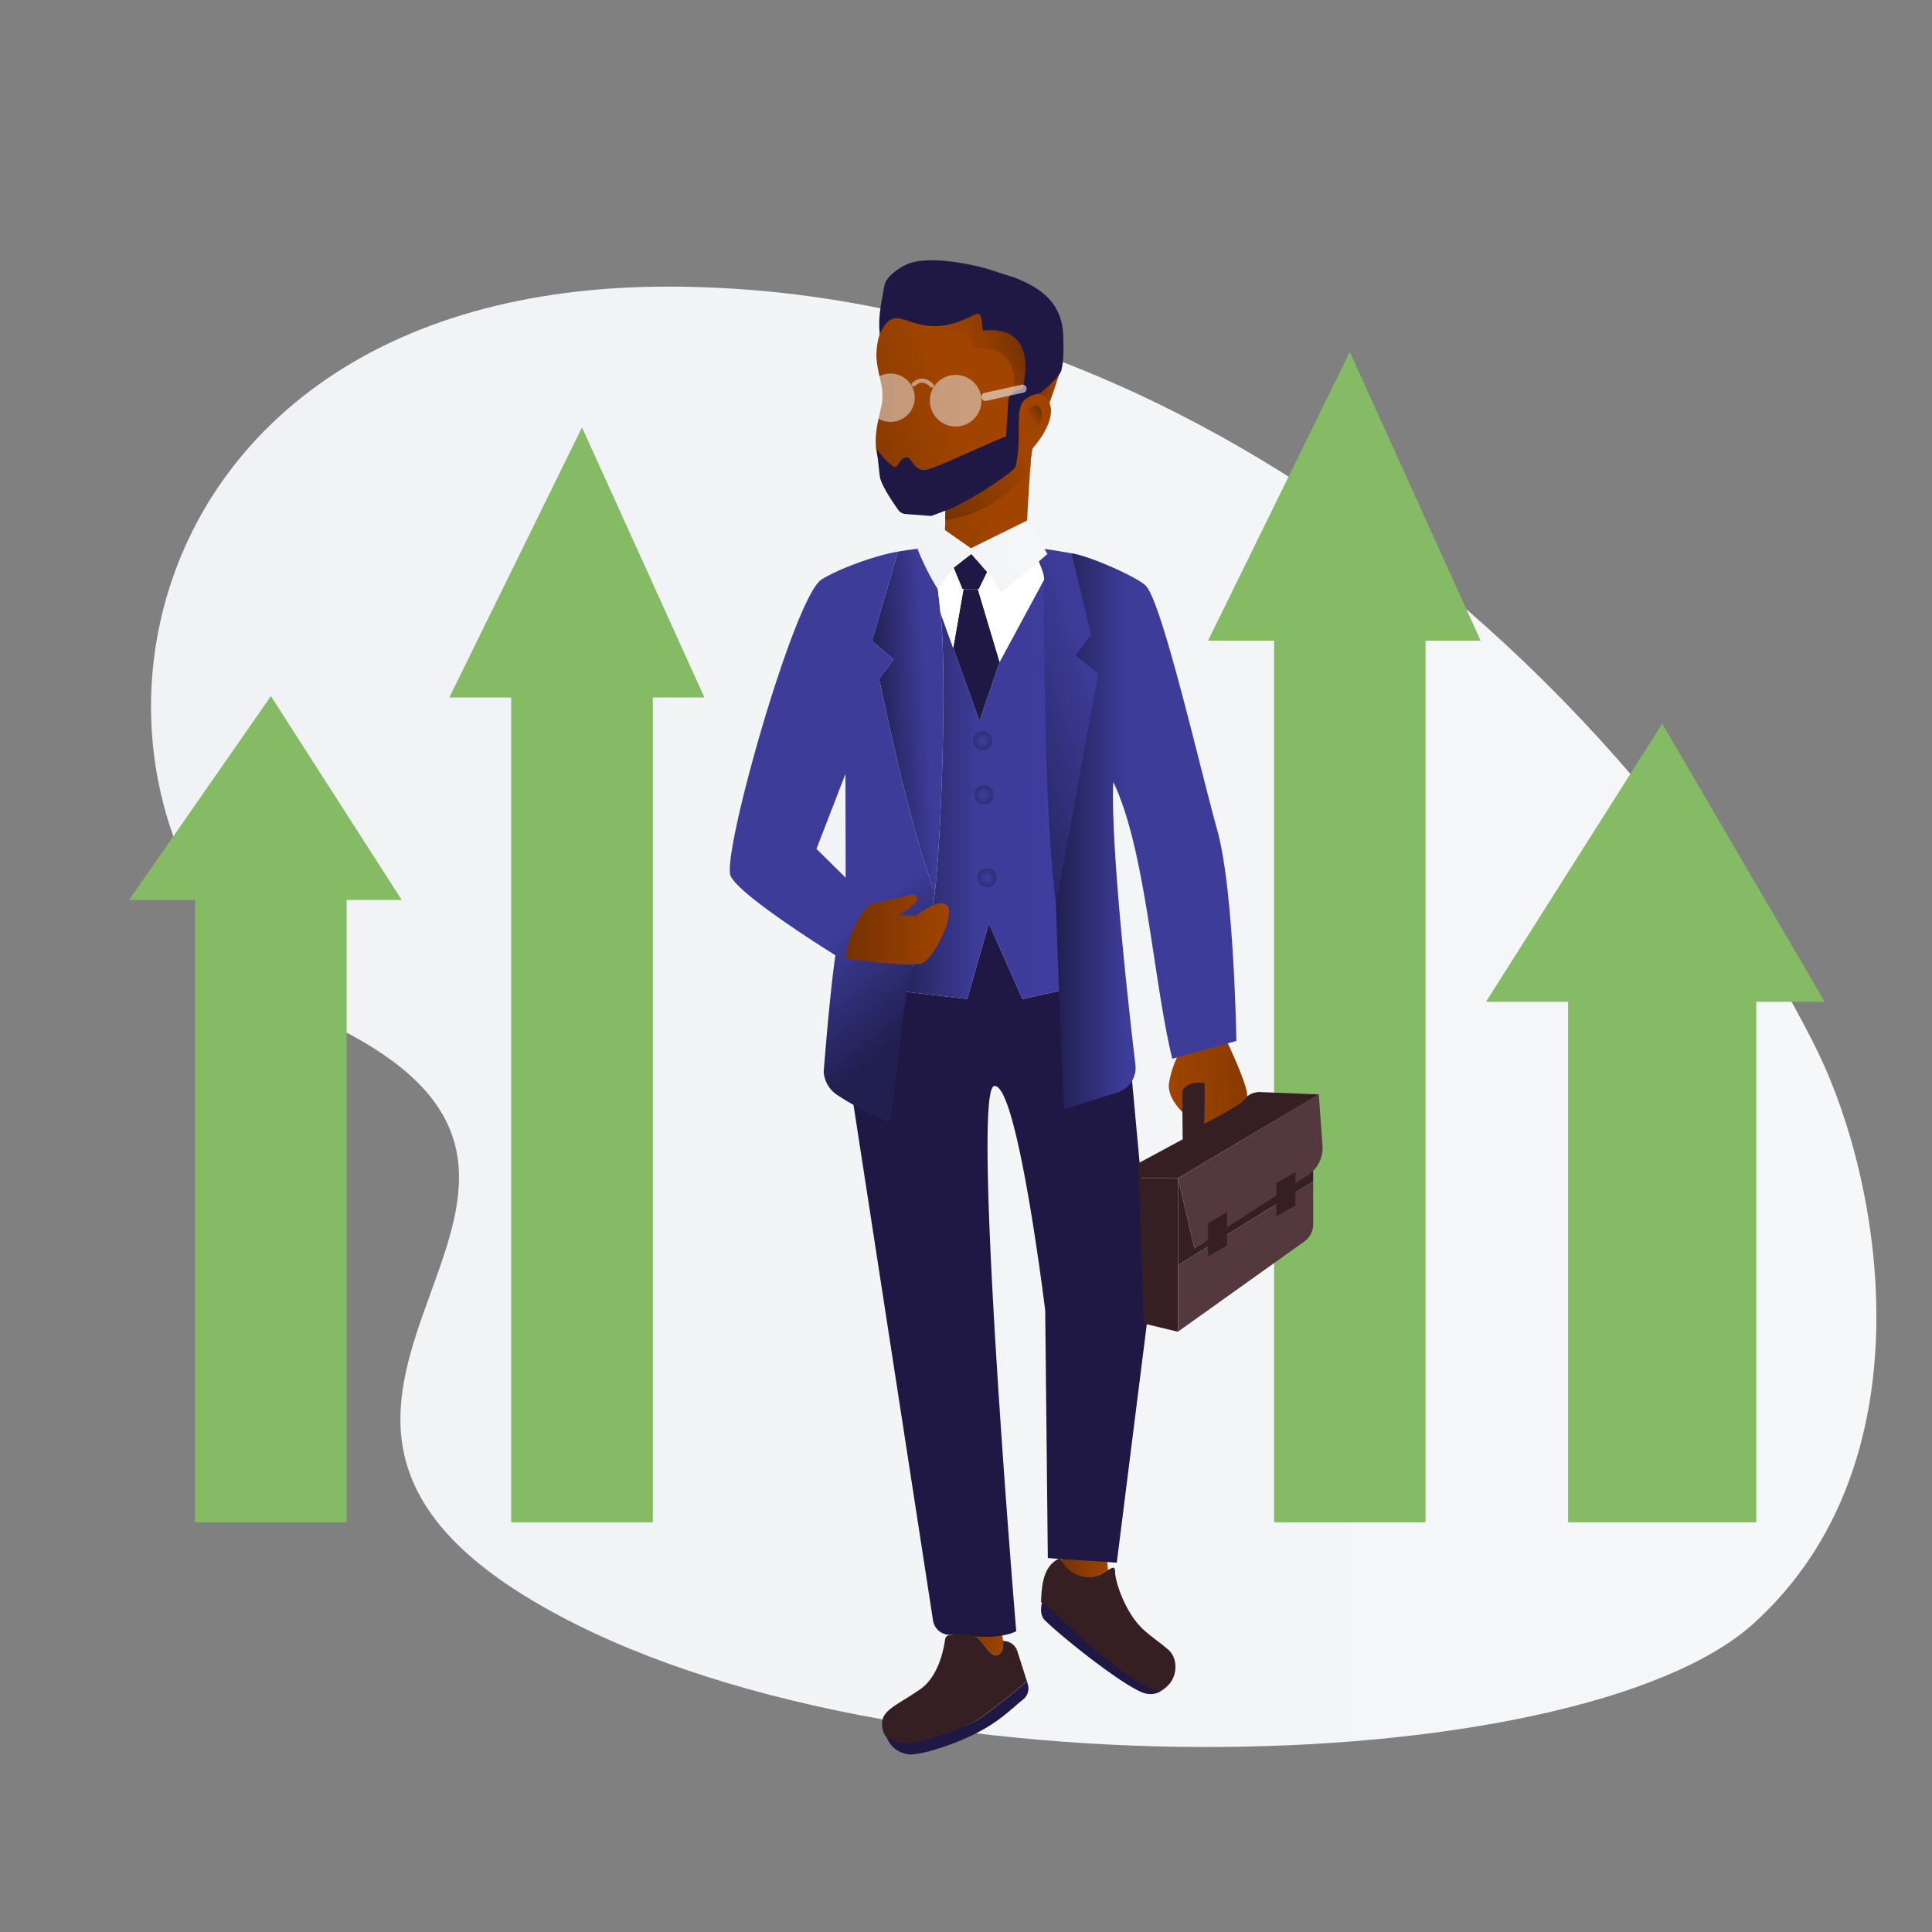 <svg xmlns="http://www.w3.org/2000/svg" xmlns:xlink="http://www.w3.org/1999/xlink" viewBox="0 0 650 650"><rect x="0" y="0" width="650" height="650" fill="#808080" stroke="none"/><defs><style>.cls-1{fill:url(#Безымянный_градиент_263);}.cls-2{fill:#85bb65;}.cls-3{fill:url(#Безымянный_градиент_123);}.cls-4{fill:#361f22;}.cls-5{fill:#1f1844;}.cls-6{fill:url(#Безымянный_градиент_123-2);}.cls-7{fill:url(#Безымянный_градиент_123-3);}.cls-8{fill:url(#Безымянный_градиент_123-4);}.cls-9{fill:url(#Безымянный_градиент_122);}.cls-10{fill:url(#Безымянный_градиент_48);}.cls-11{fill:url(#Безымянный_градиент_123-5);}.cls-12{fill:url(#Безымянный_градиент_19);}.cls-13{fill:url(#Безымянный_градиент_216);}.cls-14{fill:#fff;}.cls-15{fill:url(#Безымянный_градиент_263-2);}.cls-16{fill:url(#Безымянный_градиент_123-6);}.cls-17{fill:#53383d;}.cls-18{fill:url(#Безымянный_градиент_8);}.cls-19{fill:url(#Безымянный_градиент_216-2);}.cls-20{fill:url(#Безымянный_градиент_25);}.cls-21{fill:url(#Безымянный_градиент_25-2);}.cls-22{fill:url(#Безымянный_градиент_25-3);}.cls-23,.cls-24{fill:none;stroke:#f2f4f6;stroke-linecap:round;stroke-miterlimit:10;}.cls-23{stroke-width:1.38px;}.cls-23,.cls-26,.cls-27{opacity:0.5;}.cls-24{stroke-width:2.75px;opacity:0.6;}.cls-25{fill:#85bb65;}.cls-26{fill:url(#Безымянный_градиент_263-3);}.cls-27{fill:url(#Безымянный_градиент_263-4);}.cls-28{fill:url(#Безымянный_градиент_8-2);}.cls-29{fill:url(#Безымянный_градиент_123-7);}</style><linearGradient id="Безымянный_градиент_263" x1="50.81" y1="342.1" x2="631.29" y2="342.1" gradientUnits="userSpaceOnUse"><stop offset="0" stop-color="#f0f2f5"/><stop offset="0.99" stop-color="#f5f7f8"/></linearGradient><linearGradient id="Безымянный_градиент_123" x1="356.65" y1="526.51" x2="372.8" y2="526.51" gradientUnits="userSpaceOnUse"><stop offset="0" stop-color="#753200"/><stop offset="1" stop-color="#a04400"/></linearGradient><linearGradient id="Безымянный_градиент_123-2" x1="320.43" y1="548.64" x2="337.51" y2="548.64" xlink:href="#Безымянный_градиент_123"/><linearGradient id="Безымянный_градиент_123-3" x1="127.04" y1="431.05" x2="133.5" y2="431.05" gradientTransform="translate(308.01 -317.43) rotate(11.19)" xlink:href="#Безымянный_градиент_123"/><linearGradient id="Безымянный_градиент_123-4" x1="56.16" y1="479.18" x2="104.41" y2="451.61" gradientTransform="translate(308.01 -317.43) rotate(11.19)" xlink:href="#Безымянный_градиент_123"/><linearGradient id="Безымянный_градиент_122" x1="90.74" y1="430.79" x2="119.1" y2="412.46" gradientTransform="translate(308.01 -317.43) rotate(11.19)" gradientUnits="userSpaceOnUse"><stop offset="0" stop-color="#a04400" stop-opacity="0"/><stop offset="0.18" stop-color="#9a4100" stop-opacity="0.14"/><stop offset="0.52" stop-color="#8a3b00" stop-opacity="0.52"/><stop offset="0.9" stop-color="#753200"/></linearGradient><linearGradient id="Безымянный_градиент_48" x1="130.05" y1="456.5" x2="105.24" y2="480.86" gradientTransform="translate(308.01 -317.43) rotate(11.19)" gradientUnits="userSpaceOnUse"><stop offset="0" stop-color="#a04400"/><stop offset="1" stop-color="#753200"/></linearGradient><linearGradient id="Безымянный_градиент_123-5" x1="130.17" y1="439.35" x2="126.96" y2="442.49" gradientTransform="translate(308.01 -317.43) rotate(11.19)" xlink:href="#Безымянный_градиент_123"/><linearGradient id="Безымянный_градиент_19" x1="340.56" y1="240.58" x2="293.81" y2="243.25" gradientUnits="userSpaceOnUse"><stop offset="0.09" stop-color="#3d3c99"/><stop offset="0.61" stop-color="#3d3c99"/><stop offset="1" stop-color="#201f4f"/></linearGradient><linearGradient id="Безымянный_градиент_216" x1="299.08" y1="265.58" x2="374.66" y2="265.58" gradientUnits="userSpaceOnUse"><stop offset="0" stop-color="#201f4f"/><stop offset="0.39" stop-color="#3d3c99"/><stop offset="1" stop-color="#403da0"/></linearGradient><linearGradient id="Безымянный_градиент_263-2" x1="308.76" y1="186.6" x2="352.36" y2="186.6" xlink:href="#Безымянный_градиент_263"/><linearGradient id="Безымянный_градиент_123-6" x1="443.57" y1="362.11" x2="391.95" y2="365.06" xlink:href="#Безымянный_градиент_123"/><linearGradient id="Безымянный_градиент_8" x1="354.8" y1="279.67" x2="415.97" y2="279.67" gradientUnits="userSpaceOnUse"><stop offset="0" stop-color="#201f4f"/><stop offset="0.39" stop-color="#3d3c99"/></linearGradient><linearGradient id="Безымянный_градиент_216-2" x1="324.12" y1="253.75" x2="445.72" y2="215.06" xlink:href="#Безымянный_градиент_216"/><radialGradient id="Безымянный_градиент_25" cx="330.56" cy="249.23" r="6.14" gradientUnits="userSpaceOnUse"><stop offset="0.09" stop-color="#3d3c99"/><stop offset="1" stop-color="#201f4f"/></radialGradient><radialGradient id="Безымянный_градиент_25-2" cx="331.02" cy="267.47" r="6.14" xlink:href="#Безымянный_градиент_25"/><radialGradient id="Безымянный_градиент_25-3" cx="332.12" cy="295.29" r="6.14" xlink:href="#Безымянный_градиент_25"/><linearGradient id="Безымянный_градиент_263-3" x1="312.84" y1="134.81" x2="330.21" y2="134.81" xlink:href="#Безымянный_градиент_263"/><linearGradient id="Безымянный_градиент_263-4" x1="291.48" y1="133.81" x2="307.76" y2="133.81" xlink:href="#Безымянный_градиент_263"/><linearGradient id="Безымянный_градиент_8-2" x1="331.39" y1="326.08" x2="265.49" y2="244.87" xlink:href="#Безымянный_градиент_8"/><linearGradient id="Безымянный_градиент_123-7" x1="284.45" y1="312.68" x2="319.32" y2="312.68" xlink:href="#Безымянный_градиент_123"/></defs><title>1</title><g id="Слой_2" data-name="Слой 2"><path class="cls-1" d="M611.47,353.67C560.49,249.46,414.7,96.83,225.26,96.43,27.57,96,8.45,292.09,115,346.58S65.75,469,177.13,537.27c112.73,69.08,353.63,62.6,412.93,8.86S633.49,398.69,611.47,353.67Z"/><polygon class="cls-2" points="406.42 215.54 428.65 215.54 428.65 512.16 479.61 512.16 479.61 215.54 498.14 215.54 454.13 118.42 406.42 215.54"/><path class="cls-3" d="M372.8,528.19c-.65.4-1.46.91-2.45,1.47-12.09,6.88-12.51-4.64-13.25-4.15l-.44-4.35,15.34.28Z"/><path class="cls-4" d="M393.13,555.09c3.26,2.91,3,8.84-.12,11.9a12.34,12.34,0,0,1-3.37,2.46h0c-13.64-4.61-34.05-25.52-39.41-30.53.27-4.41.25-12.05,6.43-14.71,3.44,6.71,10.07,7.52,13.69,5.46,1-.56,1.8-1.07,2.45-1.47,1.74-1,2.37-1.21,2.37.79,0,2.75,2.92,12.22,8.26,18C386.1,549.93,390.18,552.45,393.13,555.09Z"/><path class="cls-5" d="M390.1,569.27a7.12,7.12,0,0,1-4.64.51c-6-1.37-27.52-18.38-33.87-24.6-1.85-1.81-1.41-4.68-.9-6.44C356.05,543.75,376.46,564.66,390.1,569.27Z"/><polygon class="cls-4" points="396.34 396.4 396.34 425.67 441.79 397.43 441.79 393.46 401.85 419.99 396.34 396.4"/><path class="cls-6" d="M335.51,556.85c-2.51.85-4.82-5.33-7.76-6.53-1.61-.67-4.38-.61-6.53-.4l-.8-7.51,15.37-2.08L337.46,552S338,556,335.51,556.85Z"/><path class="cls-5" d="M387.32,433.64l-11.59,92.1-23.2-1.54-.88-83.28s-9.37-76.9-17.18-75.53,7.43,183.41,7.43,183.41-4.34,2.63-14.6,1.69c-3.42-.32-6-.44-7.83-.47a5.7,5.7,0,0,1-5.56-4.82L284.5,354.54A232.13,232.13,0,0,0,299.08,333l26.32,3.11,7.29-25.48L344,336.13l30.66-6.87a82.5,82.5,0,0,0,5.07,22Z"/><path class="cls-4" d="M345.5,565.64s-8.79,7.58-15,11.87-20.83,9.82-25.48,10a8.39,8.39,0,0,1-4.7-1.14,7.21,7.21,0,0,1-3.57-6.43c0-4.66,5-6.2,12.76-11.54,6.3-4.35,8-13.6,8.47-16.88a1.6,1.6,0,0,1,1.37-1.38c.52-.07,1.16-.15,1.87-.21,2.15-.21,4.92-.28,6.53.4,2.93,1.2,5.25,7.38,7.76,6.53s1.94-4.83,1.94-4.83l.83.11a4.91,4.91,0,0,1,4,3.39Z"/><path class="cls-5" d="M345.81,566.71a4.76,4.76,0,0,1-1.6,5.07c-3.94,3.13-7.89,7.43-16.31,11.63-6.11,3-15.11,6.35-21.13,6.87a8.94,8.94,0,0,1-8.39-5.58,18.07,18.07,0,0,0,6.9,1.88c4.66-.18,19-4.74,25.24-9.05s15-11.87,15-11.87Z"/><path class="cls-7" d="M352.52,136.64c1.33-2.38,3.11-9,4-11-3.47-.21-7.43,4.26-8,7.31C349.35,133,351.7,135.8,352.52,136.64Z"/><path class="cls-8" d="M330,190.51a12.31,12.31,0,0,1-11.84-9.16,18.35,18.35,0,0,1-.16-4.69L318,175l.05-1.55.06-1.91a22.15,22.15,0,0,1-2.63-.34c-6.81-1.31-17.4-6.26-20.22-17.52-2-7.85,1.29-14.82,1.6-19.36s-1.36-7.87-1.9-13c-.69-6.58,2.39-14.58,5.71-16.32,14.93-7.88,40.61,1.7,40.61,1.7s8.53,4.39,4,22.43c.93-.55-1.07,3.21.18,3a7.76,7.76,0,0,1,6.21,1.45c3.16,2.73,2.84,8.94-4.12,17.11l-.24.29a40.71,40.71,0,0,0-.61,5.17c0,.26,0,.53-.06.8-.2,3.2-.47,7.35-.72,11.35-.36,5.78-.44,10.78-.51,12.71C345.28,185.71,339.85,190.85,330,190.51Z"/><path class="cls-9" d="M345.33,129.09c4.51-18-4-22.43-4-22.43s-25.68-9.58-40.61-1.7c-2.34,1.22-2.93,4.73-3.62,7.72,6-4.27,17.58-1.68,26.77-.84,4.4.4,2.13,5,3.35,5.29,9.88-1.16,16,4.15,13.41,17.84l4.78-2.86C344.4,132,346.23,128.56,345.33,129.09Z"/><path class="cls-5" d="M357.08,124.66c.76-3.17.81-6.66.66-11.46-.31-10.34-6.14-15.8-16.17-19.72l-9.69-3.12c-.88-.28-17.27-4.78-25.92-1.76-3.24,1.13-7.88,4.53-8.38,7.31-1.28,7.09-2.17,10.85-1.61,16.54,6.26-13.8,10.61,4.66,31.65-6.5,3.9-2.07,2.14,5,3.35,5.29,11.15-1.31,17.53,5.61,12,23.51,3-1.07,5.13-2.4,6.82-2.29C352.36,130.29,356.68,126.32,357.08,124.66Z"/><path class="cls-10" d="M346.68,156.95A40.37,40.37,0,0,1,318,175l.05-1.55.06-1.91a22.15,22.15,0,0,1-2.63-.34c6.23-3.53,23.58-13.55,32.07-20.48l-.24.29a40.71,40.71,0,0,0-.61,5.17C346.72,156.4,346.69,156.67,346.68,156.95Z"/><path class="cls-5" d="M345,134.3c.4-.3,1.59-1,1.59-1l-.11-3.52L341.06,132a3,3,0,0,0-1.81,2.54l-.77,12.3c-7.4,2.74-24.74,11.4-27.68,11.31-3.73-.11-4-4.86-6.2-4.2s-2.4,3.43-3.75,3.16c-.7-.14-4.74-3.93-5.87-6.18,0,0,.83,8.11,1.07,9.55.55,3.34,6.1,11,6.1,11a3.25,3.25,0,0,0,2.46,1.45l8.72.66,4.81-1.81c6.65-2.25,23.14-13,23.56-14.89C344.13,146.12,341,137.33,345,134.3Z"/><path class="cls-11" d="M345.8,137.95s2.63-3.23,4.21-.57-1.36,6.87-1.36,6.87Z"/><path class="cls-4" d="M382.68,391.53l15.22-8.22-.24-23.3,7.75-1.49-.11,19.39,14.92-9.49a6.74,6.74,0,0,1,3.89-1l19.59.78L396.34,396.4H383.12Z"/><path class="cls-12" d="M314.52,299.94c-8-18.77-18.74-71.55-18.74-71.55l4.82-6.54-7.23-6.2,8.7-30.06h0c4.81-.8,8.29-1.16,8.29-1.16a.69.69,0,0,1,0,.15c.12.8,4.1,4.79,4.81,10.79.39,3.13.81,6.79,1.24,10.84h0C318.68,227,316.62,282.92,314.52,299.94Z"/><path class="cls-13" d="M374.66,329.25,344,336.13l-11.31-25.48-7.29,25.48L299.08,333c4.68-7.78,4.59-.16,8.19-8.54a104,104,0,0,0,6.52-19.88q.27-1.28.45-2.52c.11-.67.21-1.39.29-2.12h0c2.09-17,4.15-73,1.91-93.73L320.69,218l8.84,24.51,6.78-19.81L351.26,195c4.39,15.25,7.11,43.24,12.6,58.73.23.67.48,1.39.7,2.15C369.06,270.49,372.59,308.77,374.66,329.25Z"/><polygon class="cls-5" points="336.31 222.71 329.53 242.51 320.69 218.01 324.16 198.2 328.97 198.2 336.31 222.71"/><polygon class="cls-5" points="332.12 192.43 329.3 198.2 323.79 198.2 320.81 191 326.78 186.38 332.12 192.43"/><path class="cls-14" d="M324.16,198.2,320.69,218l-4.26-11.79h0c-.43-4-.85-7.71-1.24-10.84l5.62-4.37,3,7.2Z"/><path class="cls-15" d="M352.36,186.38l-2.87,2.49-14,7.38-3.37-3.83-5.34-6-6,4.61-5.28,7.18a82.47,82.47,0,0,1-6.78-13.47l7.81-7.39,10.11,7.11L345.81,175l5.58,9.68Z"/><path class="cls-14" d="M351.26,195l-14.95,27.67L329,198.2h.33l2.82-5.77,4.65,6.79,12.73-10.35C350,190.54,350.57,192.64,351.26,195Z"/><path class="cls-16" d="M412.73,350.25s7.71,16.19,6.79,18.71-14.23,9-14.23,9V364.48s-5.15-1.35-7.56,2.56c.22,3.1.07,7.06.07,7.06s-5.38-4.85-4.46-10a35.16,35.16,0,0,1,3.09-9.26Z"/><path class="cls-17" d="M443.69,368.16l1.25,17.28a11,11,0,0,1-5,10L401.85,420l-5.51-23.59Z"/><polygon class="cls-4" points="383.12 396.4 384.8 445.3 396.34 448.05 396.34 396.4 383.12 396.4"/><path class="cls-17" d="M396.34,425.67l45.46-28.24V412a7,7,0,0,1-2.8,5.57L396.34,448Z"/><path class="cls-18" d="M374.55,263.08c10.89,22.63,13.36,66.35,19.84,93.13l21.58-6s-.82-50.56-6.35-70.58c-6-21.54-18.67-77.11-24.18-82.62-2.66-2.66-18-9.72-24.95-10.9L355.36,259C353.21,276.13,358,373.18,358,373.18l18-5.67a8.65,8.65,0,0,0,6-9.26C379.67,338.7,373.6,284.12,374.55,263.08Z"/><path class="cls-19" d="M369.48,226.67l-14.19,77.53c-4.1-31.45-4-91.77-4-109.17,0-2.49-1.29-4.49-1.76-6.16l2.87-2.49-1-1.68c2.71.28,4.78.74,9.1,1.46l6.58,27.43-5.17,6.89Z"/><circle class="cls-20" cx="330.56" cy="249.23" r="3.22"/><circle class="cls-21" cx="331.02" cy="267.47" r="3.22"/><circle class="cls-22" cx="332.12" cy="295.29" r="3.22"/><polygon class="cls-4" points="412.81 419 406.42 422.74 406.42 411.54 412.81 407.81 412.81 419"/><polygon class="cls-4" points="435.82 405.52 429.43 409.25 429.43 398.06 435.82 394.32 435.82 405.52"/><path class="cls-23" d="M307.36,129.35s2.81-3.15,6.2.41"/><line class="cls-24" x1="331.55" y1="133.52" x2="344.03" y2="130.77"/><polygon class="cls-25" points="43.42 302.77 65.66 302.77 65.66 512.16 116.62 512.16 116.62 302.77 135.15 302.77 91.14 234.2 43.42 302.77"/><polygon class="cls-2" points="151.17 234.65 171.98 234.65 171.98 512.16 219.65 512.16 219.65 234.65 236.99 234.65 195.81 143.78 151.17 234.65"/><polygon class="cls-25" points="559.22 243.47 499.94 337.05 527.57 337.05 527.57 512.16 590.88 512.16 590.88 337.05 613.9 337.05 559.22 243.47"/><circle class="cls-26" cx="321.52" cy="134.81" r="8.69"/><circle class="cls-27" cx="299.62" cy="133.81" r="8.14"/><path class="cls-28" d="M295.79,228.4l4.82-6.54-7.23-6.2,8.69-30.06c-7.37,1.2-20.18,5.83-25.74,9.43-9.17,6-33.73,92.82-30.51,99.7s35.24,26.65,35.24,26.65-1.71,10.89-3.94,39.24a10.16,10.16,0,0,0,4.64,7.83,96.48,96.48,0,0,0,17.32,9c1.61-1.75,4.6-44.6,8.19-53a104.29,104.29,0,0,0,6.51-19.88c.18-.85.33-1.69.45-2.52.11-.68.2-1.39.29-2.12h0C306.53,281.17,295.79,228.4,295.79,228.4Zm-21.1,57.2,9.76-25.25.06,34.94Z"/><path class="cls-29" d="M292.88,304.21s9.61-2.07,14.12-3.35c5.56,1.7-5,7.14-5,7.14h6.37s7.58-6.33,10.33-3.25-4.53,17.54-8.26,19.27-26-1.55-26-1.55S285.65,310.23,292.88,304.21Z"/></g></svg>